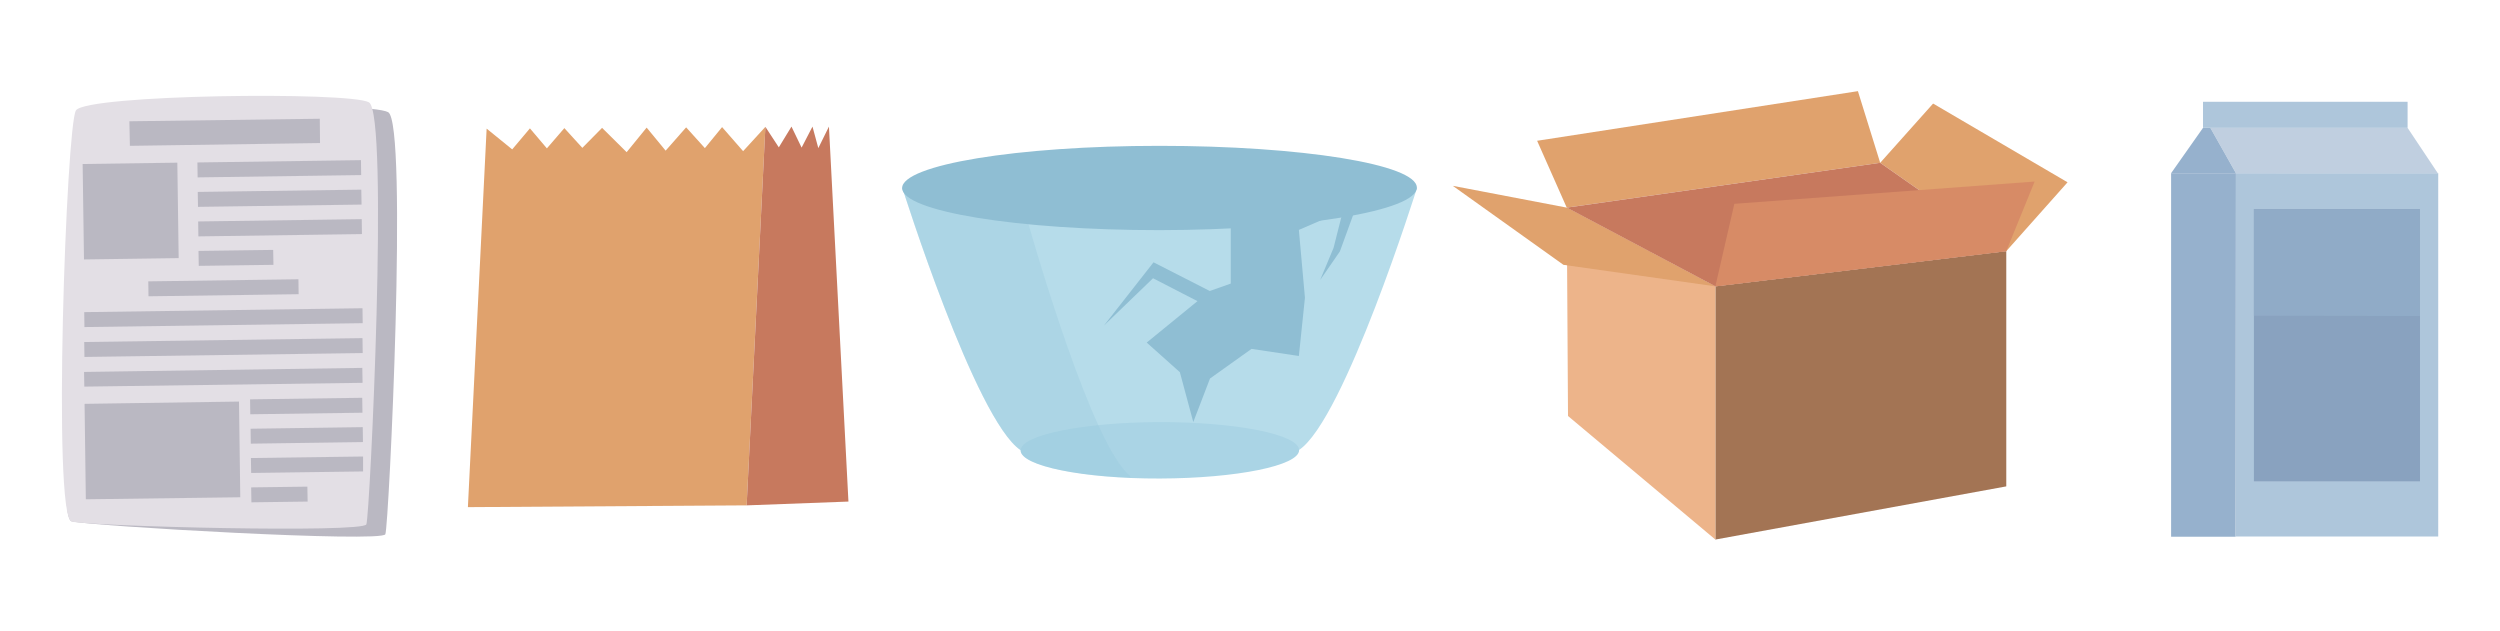 <?xml version="1.0" encoding="utf-8"?>
<!-- Generator: Adobe Illustrator 27.5.0, SVG Export Plug-In . SVG Version: 6.00 Build 0)  -->
<svg version="1.1" id="Layer_1" xmlns="http://www.w3.org/2000/svg" xmlns:xlink="http://www.w3.org/1999/xlink" x="0px" y="0px"
	 viewBox="0 0 987.4 249.1" style="enable-background:new 0 0 987.4 249.1;" xml:space="preserve">
<style type="text/css">
	.st0{fill:#BAB8C2;}
	.st1{fill:#E3DFE5;}
	.st2{fill:#E0A26D;}
	.st3{fill:#C7795E;}
	.st4{fill:#B6DCEA;}
	.st5{fill:#AAD4E5;}
	.st6{opacity:0.3;fill:#93C7DA;enable-background:new    ;}
	.st7{fill:#8FBED3;}
	.st8{fill:#A37454;}
	.st9{fill:#EDB48A;}
	.st10{fill:#D78B66;}
	.st11{fill:#AEC6DB;}
	.st12{fill:#96B1CD;}
	.st13{fill:#C0CFE0;}
	.st14{fill:#89A2BF;}
	.st15{fill:#90ABC7;}
</style>
<g>
	<g id="Layer_1_00000067206400801891344970000010897432633785463958_">
		<path class="st0" d="M37.5,47.5c-3.8,5.7-17,156.6-9.2,158.4c7.8,1.9,122.6,8.5,123.9,5.1c1.4-3.4,9-162.4,1.1-166.7
			C145.4,40,41.7,41.3,37.5,47.5L37.5,47.5z"/>
		<path class="st1" d="M30,43.6c-3.8,5.7-9.4,160.5-1.7,162.4c7.8,1.9,115,4.6,116.4,1.1c1.4-3.4,9-162.4,1-166.7S34.2,37.3,30,43.6
			z"/>
		
			<rect x="32.9" y="64.5" transform="matrix(1 -1.413670e-02 1.413670e-02 1 -1.174 0.738)" class="st0" width="37.4" height="37.7"/>
		<polygon class="st0" points="94.9,196.4 33.9,197.2 33.4,159.5 94.4,158.6 		"/>
		
			<rect x="78" y="63.7" transform="matrix(1 -1.413670e-02 1.413670e-02 1 -0.931 1.566)" class="st0" width="64.6" height="5.9"/>
		<polygon class="st0" points="142.8,80.8 78.2,81.7 78.1,75.8 142.7,74.9 		"/>
		
			<rect x="78.3" y="87" transform="matrix(1 -1.413670e-02 1.413670e-02 1 -1.261 1.573)" class="st0" width="64.6" height="5.9"/>
		<polygon class="st0" points="108,104.6 78.5,105 78.4,99.1 107.9,98.7 		"/>
		
			<rect x="58.6" y="110.7" transform="matrix(1 -1.396218e-02 1.396218e-02 1 -1.577 1.244)" class="st0" width="59.3" height="5.9"/>
		
			<rect x="33.3" y="122.5" transform="matrix(1 -1.396218e-02 1.396218e-02 1 -1.742 1.244)" class="st0" width="109.9" height="5.9"/>
		
			<rect x="33.3" y="134.3" transform="matrix(1 -1.396218e-02 1.396218e-02 1 -1.907 1.245)" class="st0" width="109.9" height="5.9"/>
		<polygon class="st0" points="143.2,151.2 33.3,152.7 33.2,146.9 143.1,145.3 		"/>
		
			<rect x="98.8" y="157.4" transform="matrix(1 -1.396218e-02 1.396218e-02 1 -2.227 1.704)" class="st0" width="44.3" height="5.9"/>
		
			<rect x="99" y="169" transform="matrix(1 -1.413670e-02 1.413670e-02 1 -2.419 1.729)" class="st0" width="44.3" height="5.9"/>
		<polygon class="st0" points="143.4,186.2 99.2,186.8 99.1,180.9 143.4,180.3 		"/>
		<polygon class="st0" points="121.5,198.1 99.3,198.4 99.2,192.5 121.4,192.2 		"/>
		<polygon class="st0" points="126.4,56.5 51.3,57.6 51.1,47.9 126.3,46.9 		"/>
		<polygon class="st2" points="192.2,50.8 184.8,200.3 294.9,199.6 302.3,50.1 293.5,59.7 285.2,50.2 278.4,58.5 271,50.3 
			262.9,59.5 255.4,50.4 247.5,60.1 237.8,50.5 230,58.4 222.9,50.6 216,58.6 209.3,50.7 202.3,59 		"/>
		<polygon class="st3" points="327.4,50 335.1,198.1 294.9,199.6 302.3,50.1 307.6,58.2 312.6,50 316.6,58.3 320.9,50 323.2,58.5 		
			"/>
		<path class="st4" d="M356.4,74.2c0,0,28.8,91.6,46.7,103.6c0.1,0.1,109.9,0,110-0.1c17.9-12,46.6-103.6,46.6-103.6L356.4,74.2
			L356.4,74.2z"/>
		<path class="st5" d="M513.1,177.8c0,6.1-24.6,11.1-55,11.2s-55-5-55-11.1s24.6-11.1,55-11.2C488.4,166.7,513.1,171.6,513.1,177.8z
			"/>
		<path class="st6" d="M446.4,188c-14.8-11.8-37.1-87.9-44.3-113.8l-45.7,0c0,0,28.8,91.6,46.7,103.6c0,5.4,18.7,9.9,43.5,10.9
			C446.5,188.5,446.4,188.2,446.4,188L446.4,188z"/>
		<polygon class="st7" points="531,80.9 526.7,97.9 521.4,110.6 529.2,99.3 535.9,80.9 		"/>
		<path class="st7" d="M559.6,74.1c0,9.2-45.5,16.7-101.6,16.8c-56.1,0-101.6-7.4-101.7-16.6c0-9.2,45.5-16.7,101.6-16.7
			S559.6,64.9,559.6,74.1z"/>
		<polygon class="st7" points="486.1,83.4 486.1,112 477.9,114.9 452.9,135.3 466,147 471.3,166.7 477.9,149.5 494.3,137.8 
			513,140.6 515.4,117.6 513,90.8 535.9,80.9 		"/>
		<polygon class="st7" points="475.2,120.1 455.4,109.9 436,128.6 455.6,103.6 480.1,116.1 		"/>
		<polygon class="st8" points="677.5,213.1 792.4,192.1 792.4,99.2 677.5,113.1 		"/>
		<polyline class="st9" points="677.5,113.1 677.5,213.1 619.3,164.3 618.8,82 		"/>
		<polygon class="st2" points="607.1,55.6 618.8,82 742.6,64.3 733.8,36 		"/>
		<polygon class="st2" points="573.8,73.4 617.5,104.6 677.5,113.1 618.8,82 		"/>
		<polygon class="st2" points="792.4,99.2 816.6,72 763.5,40.9 742.6,64.3 		"/>
		<polygon class="st3" points="618.8,82 677.5,113.1 792.4,99.2 742.6,64.3 		"/>
		<polygon class="st10" points="677.5,113.1 685,80.5 803.6,71.7 792.4,99.2 		"/>
		<rect x="883.1" y="68.4" class="st11" width="79.9" height="143.5"/>
		<polygon class="st12" points="883,212 857.5,212 857.5,68.4 883.1,68.4 		"/>
		<polygon class="st13" points="962.9,68.5 950.9,50.5 873,50.5 883.1,68.4 		"/>
		<polygon class="st12" points="857.5,68.4 870.1,50.5 873,50.5 883.1,68.4 		"/>
		<rect x="870.1" y="40.2" class="st11" width="80.8" height="10.3"/>
		<polygon class="st14" points="890.2,190.1 955.8,190.1 955.8,82.6 890.2,82.6 		"/>
		<polygon class="st15" points="890.2,124.7 955.8,124.8 955.8,82.6 890.2,82.6 		"/>
	</g>
</g>
</svg>
